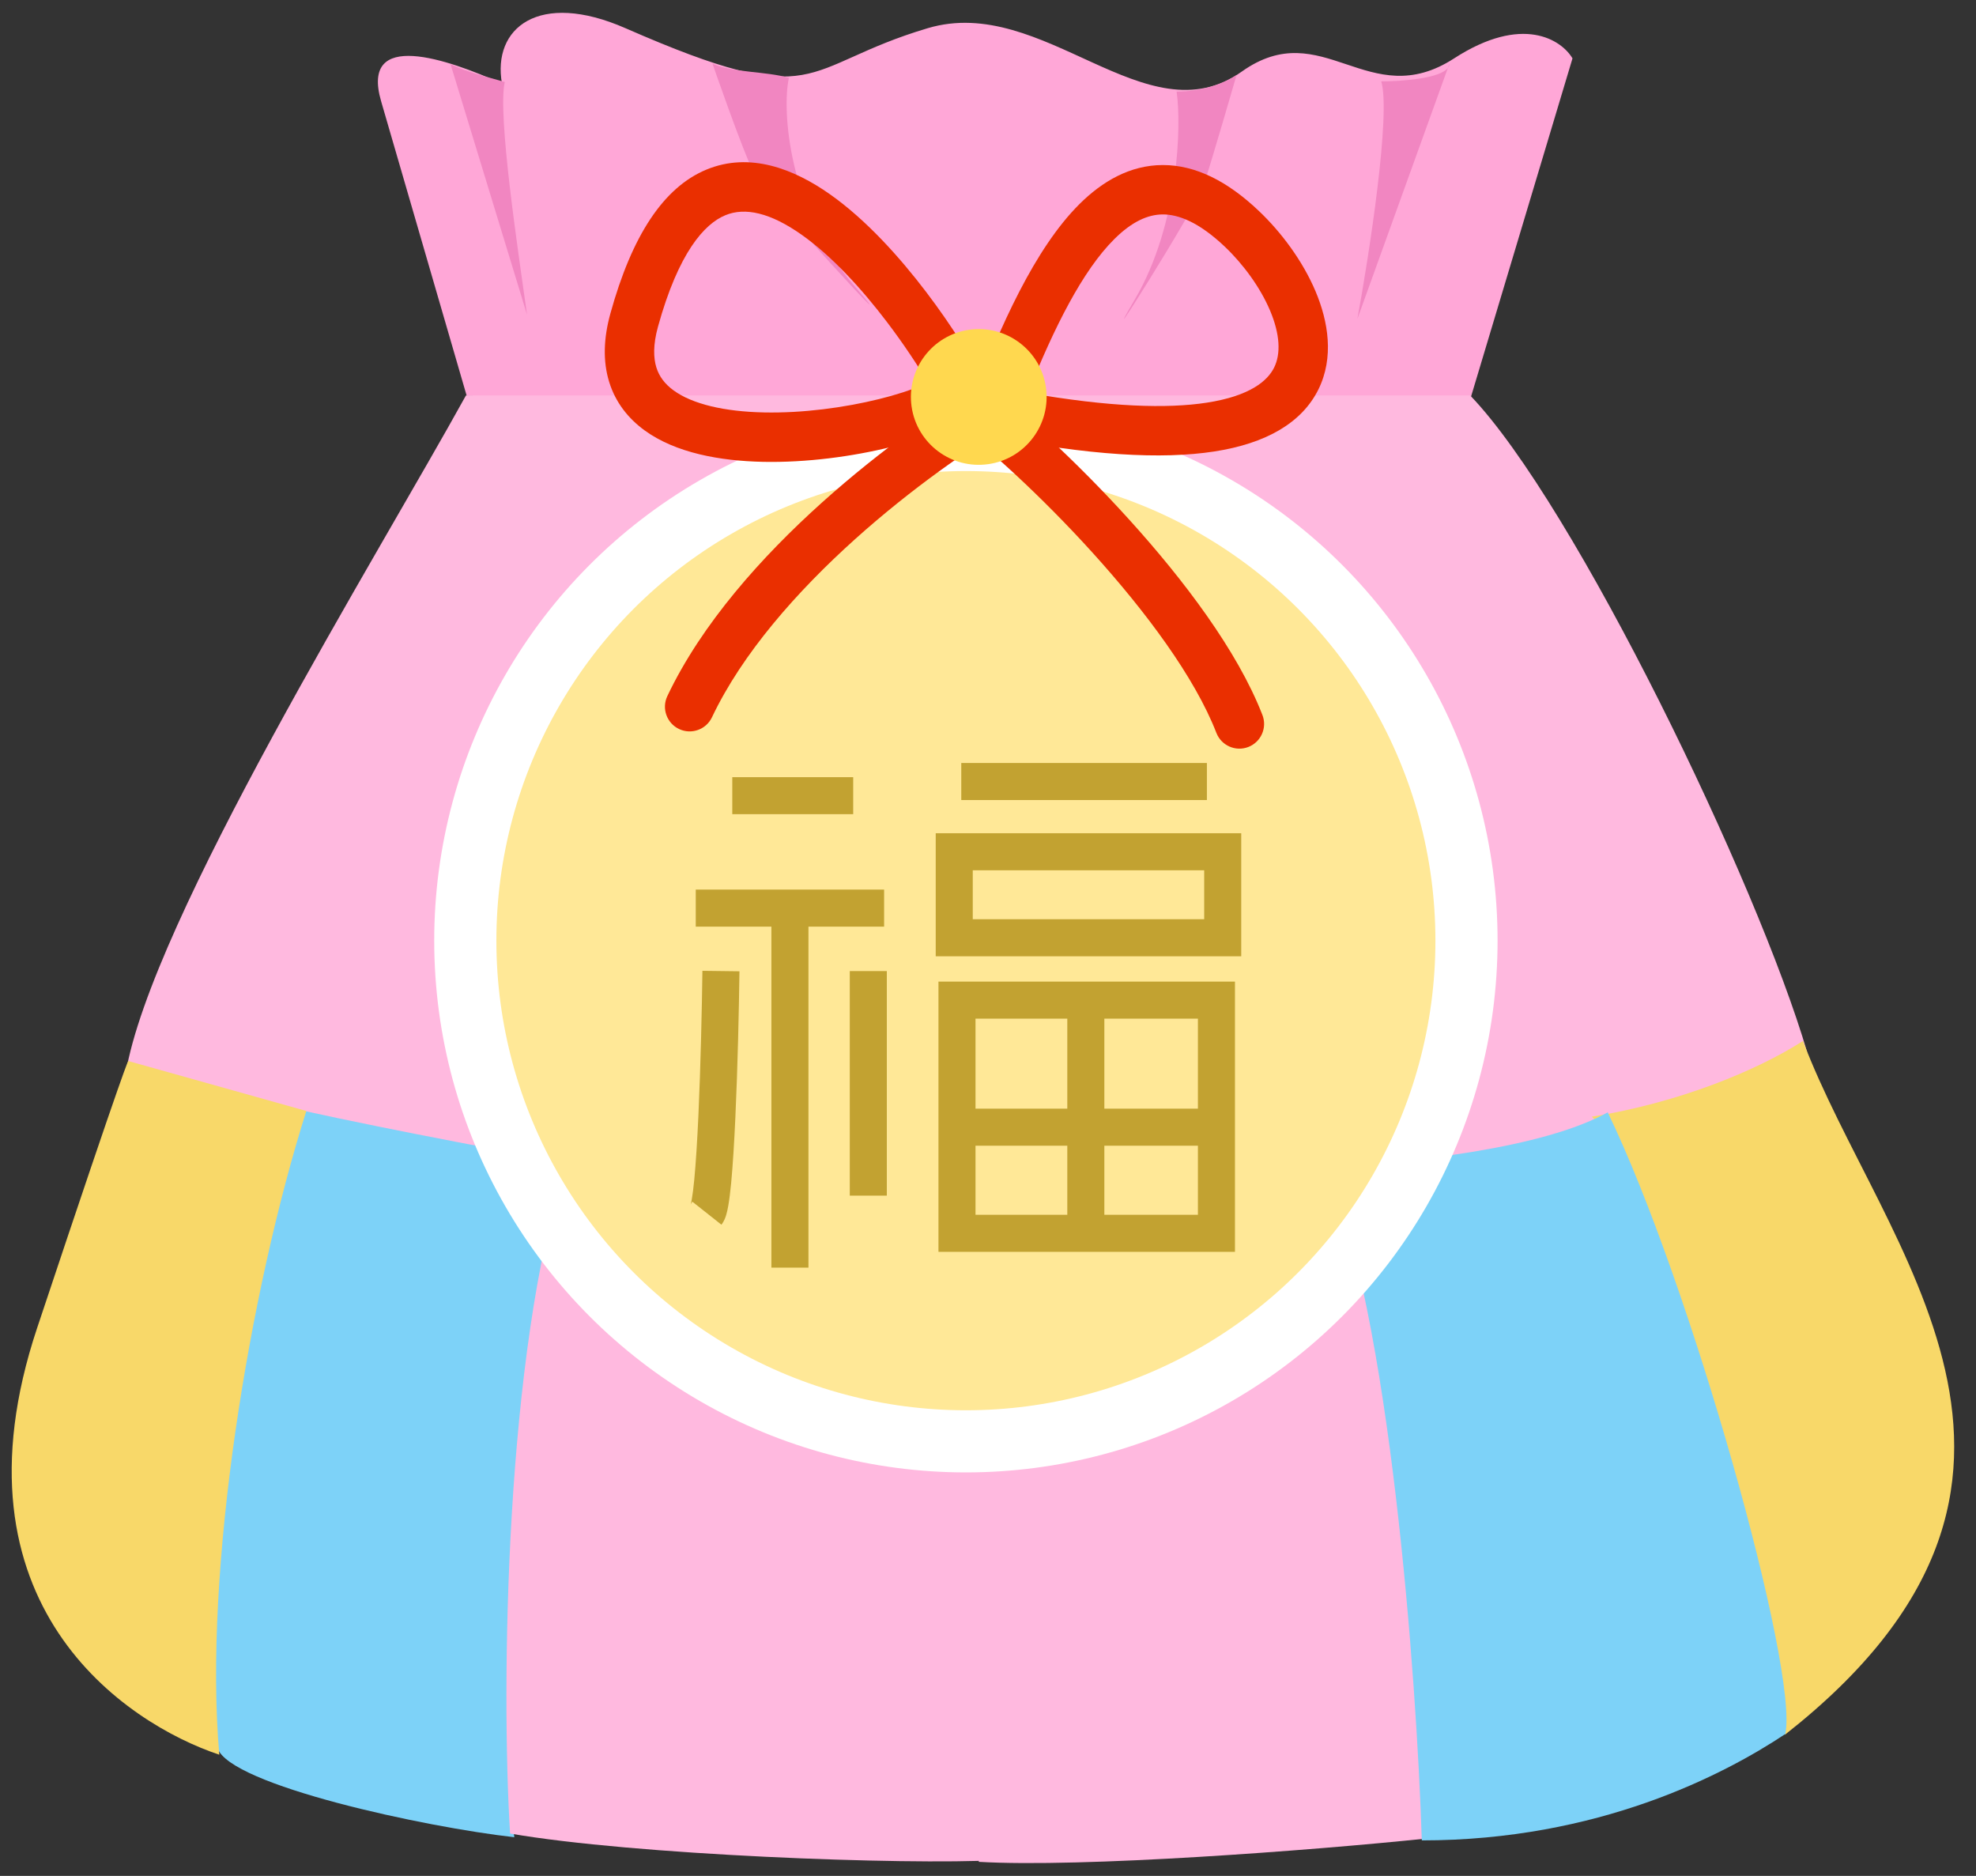 <svg width="59" height="56" viewBox="0 0 59 56" fill="none" xmlns="http://www.w3.org/2000/svg">
<rect x="0" y="0" width="59" height="56" fill="#333333" stroke="none"/>
<path d="M13.936 11.82L11.379 3.021C10.749 0.855 13.372 1.768 14.988 2.495C14.694 0.841 16.08 -0.294 18.674 0.841C24.556 3.415 23.835 1.99 27.702 0.841C31.161 -0.188 34.219 4.168 37.077 2.137C39.492 0.421 40.86 3.398 43.417 1.743C45.463 0.419 46.626 1.191 46.952 1.743L43.793 12.272L13.936 11.82Z" fill="#FFA7D7"/>
<path d="M41.242 2.429C41.847 2.429 42.989 2.345 43.231 2.029L43.277 1.901C43.277 1.947 43.261 1.99 43.231 2.029L40.53 9.517C40.888 7.561 41.531 3.404 41.242 2.429Z" fill="#F186C1"/>
<path d="M13.453 1.918C14.049 2.19 14.397 2.25 15.071 2.448C14.852 3.424 15.463 7.434 15.735 9.39L13.453 1.918Z" fill="#F186C1"/>
<path d="M21.274 1.901C21.87 2.173 22.882 2.126 23.556 2.324C23.337 3.299 23.555 6.27 25.493 8.515C27.43 10.759 22.813 5.767 22.487 5.114C22.16 4.46 21.274 1.901 21.274 1.901Z" fill="#F186C1"/>
<path d="M36.922 2.239C36.516 2.511 35.874 2.735 35.131 2.735C35.28 3.711 35.205 6.697 33.883 8.941C32.561 11.186 35.711 6.194 35.934 5.541C36.157 4.887 36.922 2.239 36.922 2.239Z" fill="#F186C1"/>
<path d="M3.752 32.05C4.506 27.492 11.285 16.567 13.912 11.806H43.898C47.017 15.049 52.487 26.377 53.96 31.416C44.164 38.621 3.104 35.969 3.752 32.05Z" fill="#FFB9DF"/>
<path d="M53.834 31.075C52.44 31.969 50.117 32.92 47.528 33.336C48.958 34.556 51.799 46.291 53.297 51.784C62.989 44.176 56.173 37.253 53.834 31.075Z" fill="#F8D869"/>
<path d="M16.736 34.643C16.264 34.609 11.415 33.681 9.141 33.176C6.151 37.977 6.03 50.794 6.494 52.184C6.864 53.296 12.718 54.551 15.357 54.845C14.454 48.808 17.325 34.685 16.736 34.643Z" fill="#7DD2F8"/>
<path d="M28.559 35.458C25.766 35.392 19.278 34.995 16.896 34.817C15.089 40.304 14.957 50.327 15.23 54.735C18.921 55.376 27.024 55.68 29.79 55.529C30.283 53.131 28.97 41.03 28.559 35.458Z" fill="#FFB9DF"/>
<path d="M39.831 34.862C36.767 35.815 30.965 35.692 28.541 35.5C28.885 35.993 29.096 49.146 29.225 55.58C32.301 55.76 39.158 55.242 42.573 54.886C43.02 48.216 40.993 38.75 39.831 34.862Z" fill="#FFB9DF"/>
<path d="M9.146 33.165L3.83 31.674C3.83 31.674 3.856 31.402 1.107 39.648C-1.641 47.893 3.76 51.453 6.548 52.382C6.071 46.888 7.439 38.567 9.146 33.165Z" fill="#F8D869"/>
<path d="M53.307 51.764C53.713 49.846 50.469 38.299 48.004 33.206C46.089 34.274 42.095 34.724 39.59 34.816C41.49 39.117 42.298 50.05 42.453 54.94C47.716 54.94 51.472 52.983 53.307 51.764Z" fill="#7DD2F8"/>
<circle cx="28.84" cy="28.08" r="15.875" fill="white"/>
<ellipse cx="28.84" cy="28.081" rx="14.019" ry="14.019" fill="#FFE897"/>
<path fill-rule="evenodd" clip-rule="evenodd" d="M36.036 23.883H28.702V22.777H36.036V23.883ZM25.475 24.305H21.865V23.2H25.475V24.305ZM23.033 27.662H20.774V26.556H26.398V27.662H24.139V37.841H23.033V27.662ZM20.853 33.302C20.92 31.829 20.958 30.112 20.973 28.981L22.079 28.995C22.064 30.133 22.026 31.863 21.957 33.353C21.923 34.097 21.881 34.788 21.831 35.318C21.805 35.581 21.777 35.815 21.744 35.999C21.728 36.091 21.709 36.181 21.685 36.261C21.668 36.321 21.628 36.449 21.54 36.56L20.673 35.873C20.644 35.911 20.628 35.943 20.622 35.958C20.622 35.956 20.623 35.953 20.624 35.949C20.632 35.924 20.643 35.878 20.655 35.806C20.68 35.665 20.706 35.465 20.73 35.212C20.778 34.71 20.819 34.04 20.853 33.302ZM20.619 35.966C20.619 35.966 20.619 35.963 20.622 35.958C20.62 35.964 20.619 35.966 20.619 35.966ZM25.373 35.693V28.988H26.479V35.693H25.373Z" fill="#C2A231"/>
<path fill-rule="evenodd" clip-rule="evenodd" d="M27.939 24.874H37.061V28.547H27.939V24.874ZM29.045 25.98V27.441H35.955V25.98H29.045Z" fill="#C2A231"/>
<path fill-rule="evenodd" clip-rule="evenodd" d="M35.768 30.409H29.127V36.264H35.768V30.409ZM28.021 29.303V37.37H36.874V29.303H28.021Z" fill="#C2A231"/>
<path fill-rule="evenodd" clip-rule="evenodd" d="M31.868 33.096V29.511H32.974V33.096H36.559V34.202H32.974V37.264H31.868V34.202H28.597V33.096H31.868Z" fill="#C2A231"/>
<path fill-rule="evenodd" clip-rule="evenodd" d="M32.628 16.506C31.055 14.768 29.436 13.318 28.556 12.669L29.43 11.482C30.41 12.204 32.101 13.727 33.721 15.517C35.332 17.296 36.947 19.419 37.694 21.345C37.841 21.724 37.653 22.151 37.273 22.299C36.894 22.446 36.467 22.258 36.319 21.878C35.673 20.214 34.211 18.255 32.628 16.506Z" fill="#EA2F00"/>
<path fill-rule="evenodd" clip-rule="evenodd" d="M30.323 11.73C30.527 12.082 30.409 12.533 30.057 12.738C28.986 13.362 27.238 14.561 25.523 16.102C23.802 17.65 22.166 19.498 21.258 21.413C21.083 21.781 20.643 21.937 20.276 21.763C19.908 21.589 19.751 21.149 19.925 20.781C20.954 18.612 22.752 16.61 24.538 15.006C26.33 13.395 28.16 12.137 29.314 11.465C29.666 11.259 30.117 11.378 30.323 11.73Z" fill="#EA2F00"/>
<path fill-rule="evenodd" clip-rule="evenodd" d="M30.694 11.726C33.132 12.156 34.853 12.202 36.03 12.021C37.341 11.819 37.85 11.36 38.042 10.975C38.246 10.566 38.222 9.982 37.922 9.271C37.628 8.575 37.115 7.88 36.568 7.361C35.79 6.624 35.181 6.401 34.722 6.401C34.267 6.402 33.789 6.622 33.27 7.139C32.325 8.079 31.48 9.762 30.694 11.726ZM34.72 4.927C35.695 4.926 36.648 5.406 37.582 6.292C38.253 6.927 38.895 7.786 39.28 8.697C39.659 9.594 39.84 10.672 39.362 11.632C38.871 12.617 37.812 13.238 36.254 13.478C34.697 13.718 32.516 13.604 29.54 13.008L28.687 12.838L28.995 12.024C29.861 9.743 30.899 7.418 32.229 6.094C32.911 5.415 33.741 4.928 34.72 4.927Z" fill="#EA2F00"/>
<path fill-rule="evenodd" clip-rule="evenodd" d="M27.655 8.718C28.444 9.756 29.055 10.759 29.343 11.334L29.576 11.797L29.22 12.173C28.951 12.456 28.54 12.678 28.128 12.852C27.693 13.036 27.168 13.204 26.598 13.345C25.46 13.627 24.082 13.814 22.78 13.787C21.506 13.76 20.176 13.525 19.244 12.846C18.76 12.493 18.378 12.016 18.188 11.399C18 10.789 18.019 10.104 18.225 9.36C18.87 7.027 19.813 5.595 21.09 5.064C22.395 4.522 23.719 5.051 24.782 5.8C25.866 6.564 26.868 7.683 27.655 8.718ZM21.655 6.426C21.034 6.684 20.261 7.531 19.646 9.753C19.495 10.298 19.512 10.688 19.597 10.966C19.681 11.237 19.848 11.462 20.112 11.654C20.674 12.064 21.63 12.288 22.811 12.312C23.965 12.337 25.212 12.169 26.244 11.914C26.76 11.787 27.207 11.641 27.552 11.495C27.609 11.47 27.661 11.447 27.709 11.425C27.416 10.929 26.992 10.282 26.481 9.61C25.734 8.627 24.838 7.643 23.932 7.005C23.005 6.352 22.248 6.179 21.655 6.426Z" fill="#EA2F00"/>
<circle cx="29.224" cy="11.85" r="2.026" transform="rotate(-8.211 29.224 11.85)" fill="#FFD84F"/>
</svg>
